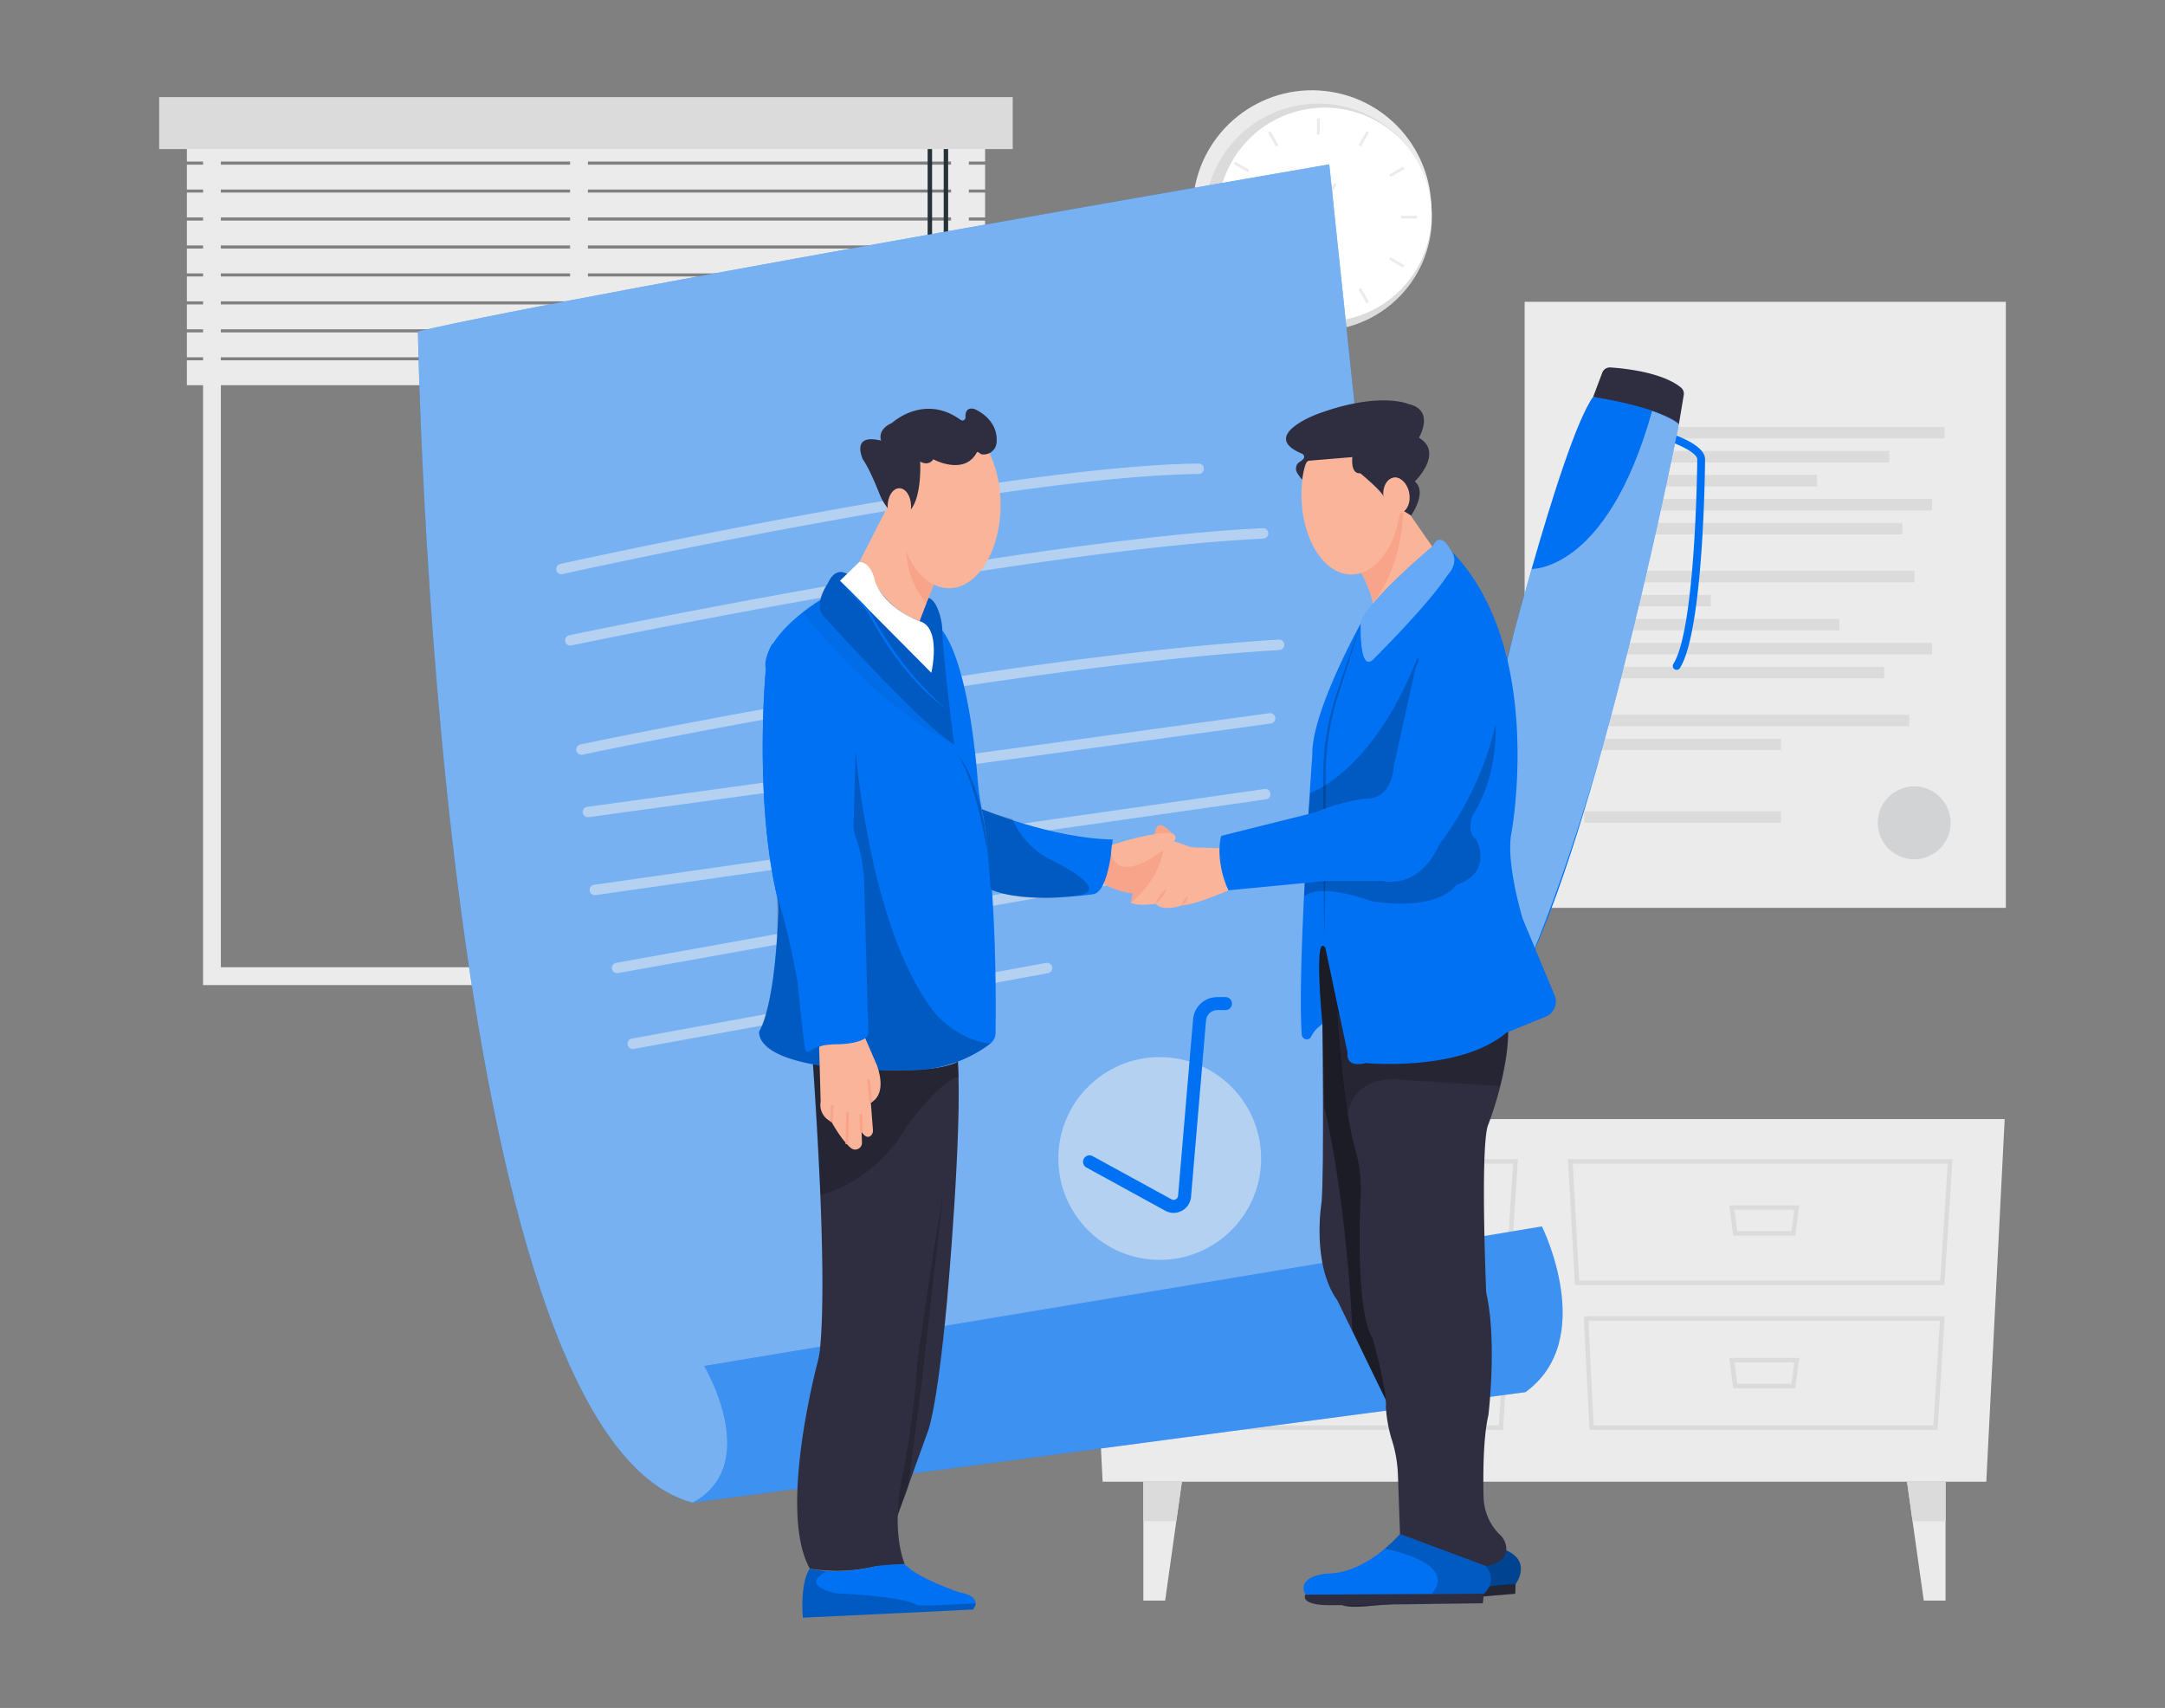  <!DOCTYPE svg PUBLIC "-//W3C//DTD SVG 1.1//EN" "http://www.w3.org/Graphics/SVG/1.1/DTD/svg11.dtd">
<svg id="e2f0911e-85ab-4d17-8338-72e0e01ec516" data-name="Layer 1" xmlns="http://www.w3.org/2000/svg" xmlns:xlink="http://www.w3.org/1999/xlink" width="865.76" height="682.89" viewBox="0 0 865.76 682.89">
<rect x="0" y="0" width="865.76" height="682.89" fill="#808080" stroke="none"/>
<defs>
<clipPath id="e4dd9765-2878-4573-bb7c-5fa3699dd086">
<path id="a5dfa47d-090f-4b42-915a-c1ef3714fa3c" data-name="SVGID" d="M597.41,283.66s26.63-107,39.67-125c0,0,24,2.44,34.29,10.91,0,0-29.85,151.47-60.14,215.62l-32.08-73.51Z" fill="#0071f2" data-primary="true"/>
</clipPath>
<clipPath id="afc481d0-29ea-45d5-8a10-b7ee59cab9b5">
<path id="a3bab4b3-8cb6-4787-930b-564015d6ce17" data-name="SVGID" d="M323.85,627.19s-3.87,4.41-2.79,19.61l68-3.26s4.7-5.06-5.43-6.87c0,0-16.95-5.65-21.86-11.33,0,0-9.13.3-11.73.93C350.08,626.27,335.69,630,323.85,627.19Z" fill="#0071f2" data-primary="true"/>
</clipPath>
<style xmlns="http://www.w3.org/1999/xhtml">*, ::after, ::before { box-sizing: border-box; }
img, svg { vertical-align: middle; }
</style>
<style xmlns="http://www.w3.org/1999/xhtml">*, body, html { }
img, svg { max-width: 100%; }
</style>
</defs>
<g id="e3195073-69dd-4e72-8747-96f08aafb44c" data-name="freepik--background-complete--inject-5">
<circle cx="524.68" cy="83.83" r="47.73" transform="translate(358.21 588.41) rotate(-80.82)" fill="#ebebeb"/>
<circle cx="527.19" cy="86.82" r="45.41" transform="translate(356.41 593.08) rotate(-80.71)" fill="#dbdbdb"/>
<circle cx="529.74" cy="85.83" r="42.74" transform="translate(6.89 206.75) rotate(-22.23)" fill="#fff"/>
<rect x="526.67" y="47.36" width="1.09" height="6.46" fill="#ebebeb"/>
<rect x="508.57" y="52.26" width="1.09" height="6.46" transform="translate(40.43 261.91) rotate(-29.99)" fill="#ebebeb"/>
<rect x="495.83" y="63.45" width="1.09" height="6.48" transform="translate(191.22 463.83) rotate(-60.11)" fill="#ebebeb"/>
<rect x="487.77" y="86.28" width="6.46" height="1.09" fill="#ebebeb"/>
<rect x="492.63" y="104.42" width="6.46" height="1.09" transform="translate(13.98 262.08) rotate(-30.01)" fill="#ebebeb"/>
<rect x="505.88" y="117.64" width="6.46" height="1.09" transform="translate(152.4 500.18) rotate(-60.03)" fill="#ebebeb"/>
<rect x="526.67" y="119.83" width="1.09" height="6.46" fill="#ebebeb"/>
<rect x="544.81" y="115.02" width="1.09" height="6.46" transform="translate(13.94 288.52) rotate(-30)" fill="#ebebeb"/>
<rect x="558.03" y="101.72" width="1.09" height="6.44" transform="translate(188.41 536.21) rotate(-60)" fill="#ebebeb"/>
<rect x="560.22" y="86.28" width="6.46" height="1.09" fill="#ebebeb"/>
<rect x="555.36" y="68.15" width="6.44" height="1.09" transform="translate(40.49 288.49) rotate(-30)" fill="#ebebeb"/>
<rect x="542.14" y="54.93" width="6.46" height="1.09" transform="translate(224.88 500.21) rotate(-60.03)" fill="#ebebeb"/>
<rect x="504.09" y="91.22" width="41.17" height="1.09" transform="translate(205.01 517.81) rotate(-63.04)" fill="#ebebeb"/>
<rect x="527.59" y="71.94" width="1.44" height="40.54" transform="translate(-7.82 105.5) rotate(-11.32)" fill="#dbdbdb"/>
<path d="M387.43,393.86H81.2V40.22H387.43ZM88.32,386.73h292V47.36h-292Z" fill="#ebebeb"/>
<rect x="227.97" y="49.23" width="7.13" height="341.07" fill="#ebebeb"/>
<rect x="74.73" y="54.65" width="319.2" height="9.94" fill="#ebebeb"/>
<rect x="74.73" y="65.84" width="319.2" height="9.94" fill="#ebebeb"/>
<rect x="74.73" y="77" width="319.2" height="9.94" fill="#ebebeb"/>
<rect x="74.73" y="88.19" width="319.2" height="9.94" fill="#ebebeb"/>
<rect x="74.73" y="99.37" width="319.2" height="9.94" fill="#ebebeb"/>
<rect x="74.73" y="110.54" width="319.2" height="9.94" fill="#ebebeb"/>
<rect x="74.73" y="121.72" width="319.2" height="9.94" fill="#ebebeb"/>
<rect x="74.73" y="132.9" width="319.2" height="9.94" fill="#ebebeb"/>
<rect x="74.73" y="144.07" width="319.2" height="9.94" fill="#ebebeb"/>
<rect x="370.95" y="52.64" width="1.78" height="229.01" fill="#263238"/>
<polygon points="375 289.96 368.67 289.96 370.25 280.86 373.41 280.86 375 289.96" fill="#263238"/>
<rect x="377.37" y="52.64" width="1.78" height="331.29" fill="#263238"/>
<polygon points="381.42 390.62 375.11 390.62 376.68 381.52 379.85 381.52 381.42 390.62" fill="#263238"/>
<rect x="63.65" y="38.83" width="341.33" height="20.78" fill="#dbdbdb"/>
<rect x="609.68" y="120.67" width="192.43" height="242.32" fill="#ebebeb"/>
<rect x="633.52" y="170.74" width="144.11" height="4.58" fill="#dbdbdb"/>
<rect x="633.52" y="180.33" width="122.02" height="4.58" fill="#dbdbdb"/>
<rect x="633.52" y="189.91" width="93.06" height="4.58" fill="#dbdbdb"/>
<rect x="633.52" y="199.51" width="139.08" height="4.58" fill="#dbdbdb"/>
<rect x="633.52" y="209.09" width="127.25" height="4.58" fill="#dbdbdb"/>
<rect x="633.52" y="228.26" width="132.05" height="4.58" fill="#dbdbdb"/>
<rect x="633.52" y="237.86" width="50.59" height="4.58" fill="#dbdbdb"/>
<rect x="633.52" y="247.44" width="102.01" height="4.58" fill="#dbdbdb"/>
<rect x="633.52" y="257.03" width="139.08" height="4.58" fill="#dbdbdb"/>
<rect x="633.52" y="266.61" width="119.92" height="4.58" fill="#dbdbdb"/>
<rect x="633.52" y="285.79" width="129.94" height="4.58" fill="#dbdbdb"/>
<rect x="633.52" y="295.38" width="78.66" height="4.58" fill="#dbdbdb"/>
<rect x="633.52" y="324.4" width="78.66" height="4.58" fill="#dbdbdb"/>
<circle cx="765.47" cy="328.99" r="14.57" fill="#d1d3d4"/>
<polygon points="440.93 592.43 794.3 592.43 801.65 447.45 433.58 447.45 440.93 592.43" fill="#ebebeb"/>
<path d="M777.55,513.82H629.8L627,463.48H780.78ZM631.5,512H775.87l3-46.76H628.93Z" fill="#dbdbdb"/>
<path d="M774.82,571.72H635.6l-2.26-45.43H777.66ZM637.3,569.93H773.14l2.63-41.86H635.21Z" fill="#dbdbdb"/>
<path d="M717.9,494.07H693.07l-1.55-12.14h28Zm-23.19-1.78H716.4l1.11-8.58h-23.9Z" fill="#dbdbdb"/>
<path d="M717.9,555.08H693.07l-1.55-12.15h28Zm-23.19-1.79H716.4l1.11-8.58h-23.9Z" fill="#dbdbdb"/>
<path d="M603.78,513.82H456l-2.76-50.34H607Zm-146-1.79H602.1l2.95-46.76H455.21Z" fill="#dbdbdb"/>
<path d="M601.05,571.72H461.83l-2.26-45.43H603.89Zm-137.52-1.79H599.37L602,528.07H461.44Z" fill="#dbdbdb"/>
<path d="M544.13,494.07H519.3l-1.55-12.14h28Zm-23.19-1.78h21.68l1.1-8.58h-23.9Z" fill="#dbdbdb"/>
<path d="M544.13,555.08H519.3l-1.55-12.15h28Zm-23.19-1.79h21.68l1.1-8.58h-23.9Z" fill="#dbdbdb"/>
<polygon points="472.62 592.43 470.39 608.23 465.93 639.96 457.21 639.96 457.21 592.43 472.62 592.43" fill="#ebebeb"/>
<polygon points="472.62 592.43 470.39 608.23 457.21 608.23 457.21 592.43 472.62 592.43" fill="#dbdbdb"/>
<polygon points="762.6 592.43 764.82 608.23 769.29 639.96 778.01 639.96 778.01 592.43 762.6 592.43" fill="#ebebeb"/>
<polygon points="762.6 592.43 764.82 608.23 778.01 608.23 778.01 592.43 762.6 592.43" fill="#dbdbdb"/>
</g>
<path d="M167.13,132.5S173.88,573.86,277,600.81l302.55-79.34-48-455.75S238.6,116.1,167.13,132.5Z" fill="#0071f2" data-primary="true"/>
<path d="M167.13,132.5S173.88,573.86,277,600.81l302.55-79.34-48-455.75S238.6,116.1,167.13,132.5Z" fill="#f1f2f2" opacity="0.5"/>
<g opacity="0.5">
<path d="M246.8,389.1a2.08,2.08,0,0,1-.37-4.13l258.4-46.33a2.08,2.08,0,0,1,.73,4.09L247.17,389.06A1.61,1.61,0,0,1,246.8,389.1Z" fill="#f1f2f2"/>
</g>
<g opacity="0.5">
<path d="M232.54,301.78a2.08,2.08,0,0,1-.43-4.12c1.64-.35,165.41-34.86,279.19-41.92a2.08,2.08,0,1,1,.26,4.15c-113.48,7-276.95,41.49-278.59,41.84A2.1,2.1,0,0,1,232.54,301.78Z" fill="#f1f2f2"/>
</g>
<g opacity="0.5">
<path d="M235.21,326.72a2.07,2.07,0,0,1-.28-4.13l272.65-37.43a2.08,2.08,0,1,1,.57,4.12L235.5,326.7A1.42,1.42,0,0,1,235.21,326.72Z" fill="#f1f2f2"/>
</g>
<g opacity="0.5">
<path d="M237.89,357.91a2.08,2.08,0,0,1-.3-4.14l268.2-38.31a2.08,2.08,0,0,1,.59,4.11l-268.2,38.32Z" fill="#f1f2f2"/>
</g>
<g opacity="0.5">
<path d="M253,419.39a2.08,2.08,0,0,1-.37-4.12L418.39,385a2.08,2.08,0,0,1,.75,4.09l-165.73,30.3A2.43,2.43,0,0,1,253,419.39Z" fill="#f1f2f2"/>
</g>
<g opacity="0.5">
<path d="M228.09,258.12a2.08,2.08,0,0,1-.43-4.12c1.83-.38,183.9-38.4,277.44-42.81h.1a2.08,2.08,0,0,1,.09,4.15c-93.2,4.4-275,42.35-276.78,42.73A2,2,0,0,1,228.09,258.12Z" fill="#f1f2f2"/>
</g>
<path d="M610,556.62,277,600.81c28.12-15.23,4.59-54.65,4.59-54.65l335-55.79S639.06,535.55,610,556.62Z" fill="#0071f2" data-primary="true"/>
<path d="M610,556.62,277,600.81c28.12-15.23,4.59-54.65,4.59-54.65l335-55.79S639.06,535.55,610,556.62Z" fill="#f1f2f2" opacity="0.25"/>
<g opacity="0.5">
<path d="M224.52,229.6a2.08,2.08,0,0,1-.45-4.11c1.77-.39,177.53-39.26,255.26-40.14h0a2.08,2.08,0,0,1,0,4.16c-77.3.88-252.64,39.65-254.41,40A1.73,1.73,0,0,1,224.52,229.6Z" fill="#f1f2f2"/>
</g>
<path d="M670.48,267.84a1.6,1.6,0,0,1-.84-.24,1.57,1.57,0,0,1-.48-2.15c8.86-13.93,9.54-79.14,9.56-81.95-.35-2.62-7.94-6.1-13-7.65a1.56,1.56,0,1,1,.91-3c2.45.74,14.69,4.75,15.2,10.41a.76.76,0,0,1,0,.15c0,2.8-.56,68.78-10.05,83.69A1.54,1.54,0,0,1,670.48,267.84Z" fill="#0071f2" data-primary="true"/>
<path id="b48fabe3-33b9-4ef3-bd8f-4770149cbbcc" data-name="SVGID" d="M597.41,283.66s26.63-107,39.67-125c0,0,24,2.44,34.29,10.91,0,0-29.85,151.47-60.14,215.62l-32.08-73.51Z" fill="#0071f2" data-primary="true"/>
<g clip-path="url(#e4dd9765-2878-4573-bb7c-5fa3699dd086)">
<path d="M611.67,227.52s30.74,2.23,49-63.26c0,0,6.68,2.23,10.69,5.35,0,0-22.72,126.52-60.14,215.62l-16-58.8,7.57-62.82Z" fill="#f1f2f2" opacity="0.5"/>
</g>
<path d="M637.08,158.7l3.65-9.69a3.23,3.23,0,0,1,3.22-2.09c5.83.38,20.81,1.94,28.27,8.05a3.19,3.19,0,0,1,1.09,3l-1.94,11.64S666.05,163.39,637.08,158.7Z" fill="#2f2e41" data-secondary="true"/>
<path d="M461.68,334.15s.11-8.91,7-.89Z" fill="#f7a48b"/>
<path d="M452.13,361l1.56-7.2,3.13,3.13a27.93,27.93,0,0,1-2.91,2.73C453.3,360.14,452.7,360.58,452.13,361Z" fill="#f7a48b"/>
<path d="M441.49,353.47s9.08,5.63,19.4,3.44c0,0,7.51-5,5.63-18.14L456.2,336,439,342.21Z" fill="#f7a48b"/>
<path d="M358.72,606.52l12-33.32s3.71-6.79,8-53.07c0,0,6.17-68.19,4.32-95.65,0,0-4.94,3.39-22.53,3.39l-8.95,173.71Z" fill="#2f2e41" data-secondary="true"/>
<polygon points="376.92 479.09 368.29 555.3 363.04 595.1 358.72 606.52 356.87 578.13 367.98 484.64 376.92 479.09" opacity="0.2"/>
<path d="M325.09,425.4s6.06,81.43,2.83,113.83a34.56,34.56,0,0,1-.93,5.25c-2.83,11-14.93,61.87-3.14,82.71a67.81,67.81,0,0,0,26.23-.92l11.73-.93s-6.18-13.27-.31-38c0,0,4.63-26.23,5.24-42.27l4.94-34.25,8-49.37,3.4-37S377.23,431.57,325.09,425.4Z" fill="#2f2e41" data-secondary="true"/>
<path d="M325.09,425.4l3.08,52.45s21.6-4.93,34.56-27.77c0,0,14.5-19.43,20.67-19.43l-.3-6.17S374.46,431.88,325.09,425.4Z" opacity="0.2"/>
<path d="M327.88,240s-22.94,13.81-21.61,27.4c0,0-4.88,49.85,4.41,90.76a24,24,0,0,1,.61,6.26c-.38,9.73-2,38.6-7.69,48,0,0-3.84,16.8,61.38,15.48a53.35,53.35,0,0,0,27.27-8,40.83,40.83,0,0,0,3.85-2.71,5.36,5.36,0,0,0,2-4.14c.18-11.48.53-60.6-5.48-89.57A90.44,90.44,0,0,1,391,312.28c-1.07-13.81-4.67-48-14.53-60.7Z" fill="#0071f2" data-primary="true"/>
<path d="M570.9,611.94s-12.13,16.71-27.83,17.83c0,0-12.58,1.66-8.21,9.05,0,0,56-2.07,71.19-5.45,0,0,6.79-9-4-13.61Z" fill="#0071f2" data-primary="true"/>
<path d="M534.86,638.82s-2.38,4.4,10.26,3.5l60.82-5.1.11-3.85Z" fill="#2f2e41" data-secondary="true"/>
<path d="M534.86,638.82s-2.38,4.4,10.26,3.5l60.82-5.1.11-3.85Z" opacity="0.2"/>
<path d="M565,618.21s30,2.22,20.22,15.62c0,0,13.28.85,20.88-.46,0,0,6.79-9-4-13.61l-31.19-7.82Z" opacity="0.4"/>
<path d="M528.82,409.32s.72,58.71-.33,71.3c0,0-4.19,24.64,6.3,39.32l21.49,44-4.72-153.1L538.46,371l-14.69,2.62S521.29,399.9,528.82,409.32Z" fill="#2f2e41" data-secondary="true"/>
<path d="M529.55,442.56s8.32,32.07,11.29,89.4c0,0,9.8,21,15.44,32l-4.72-153.1L538.46,371l-14.69,2.62s-2.21,23.53,5.05,35.67Z" opacity="0.4"/>
<path d="M534.79,405.11S536.73,441,542,459.59A58.37,58.37,0,0,1,544.12,478c-.74,16.66-1.19,47.43,4.82,57.2,0,0,5.85,20.86,5.26,27.4a56.22,56.22,0,0,0,2.15,12.35A52.59,52.59,0,0,1,559,589.27l.85,24.07s11.88,18.71,34.16,12.77c0,0,9.88-.73,8.15-8.47a8,8,0,0,0-2.35-4l-.43-.42a21.75,21.75,0,0,1-6.11-14.71c-.19-7.49-.29-23.4,1.93-32.71,0,0,3.56-29.7-.89-49,0,0-2.38-56.14.59-66.53,0,0,11.29-28.22,7.43-46.63Z" fill="#2f2e41" data-secondary="true"/>
<path d="M539.05,445.23s1.49-16.34,23.17-13.37l37.42,2.38s5.35-20.2,2.68-30.59l-67.53,1.46S535.49,428.3,539.05,445.23Z" opacity="0.2"/>
<path d="M341.92,297.91s5.56,75.07,32.52,107.82c0,0,9.24,10.5,21.66,11.49A53.46,53.46,0,0,1,365,427.89s-61.6,2.12-61.38-15.48c0,0,8.6-17.16,7.08-54.25l13-33.74Z" opacity="0.2"/>
<path d="M382.9,301.48a38.53,38.53,0,0,1,5.08,8.83,71.38,71.38,0,0,1,3.38,9.63,94.62,94.62,0,0,1,2.19,10c.27,1.68.49,3.36.72,5s.33,3.38.44,5.07c-.35-1.66-.63-3.33-.94-5l-1-5c-.75-3.29-1.47-6.59-2.41-9.83s-1.92-6.46-3.12-9.61c-.6-1.58-1.24-3.14-2-4.66A34.81,34.81,0,0,0,382.9,301.48Z" opacity="0.2"/>
<path d="M327.88,240l-6.9,4.68s27.84,36.75,60.59,53c0,0-21.39-15.81-52.35-51.45A7.69,7.69,0,0,1,327.88,240Z" opacity="0.05"/>
<path d="M392.61,323.51s28.23,11.81,52.32,12.13c0,0-1.25,21-7.82,21.9,0,0-27.22,4.06-41-1.88C396.13,355.66,395.35,335.79,392.61,323.51Z" fill="#0071f2" data-primary="true"/>
<path d="M404.89,327.5a32.47,32.47,0,0,0,15.95,16.58s26,12.52,8.76,14.08c0,0-17.83,3.44-33.47-2.5,0,0-1.1-19.87-3.52-32.15A112.94,112.94,0,0,0,404.89,327.5Z" opacity="0.2"/>
<path d="M444.62,337.83s17.73-5.84,24.07-4.57a1.77,1.77,0,0,1,.79,3.06c-4.84,4.31-20.68,17.19-25.17,5.57Z" fill="#f9b499"/>
<path d="M452.13,361s10.86-8,13.05-21.12l4.3-3.54,5.71,2a9.29,9.29,0,0,0,2.77.51l9.84.27s-.45,9.3,3.44,16.89c0,0-13.77,5.95-18.46,5.95,0,0-7.51,2.81-10.64-.63C462.14,361.29,456.2,362.54,452.13,361Z" fill="#f9b499"/>
<path d="M462.14,361.29a12.19,12.19,0,0,1,1.77-3.28,12,12,0,0,1,2.61-2.66,13.3,13.3,0,0,1-4.38,5.94Z" fill="#f7a48b"/>
<path d="M472.78,361.92a3.93,3.93,0,0,1,.66-2,3.81,3.81,0,0,1,1.53-1.44,4.28,4.28,0,0,1-2.19,3.44Z" fill="#f7a48b"/>
<path d="M544.19,249.21s-19.81,35.58-19.41,52.57c0,0-6.12,86-4.22,112a2,2,0,0,0,3.58,1,3.07,3.07,0,0,0,.2-.36,12.46,12.46,0,0,1,3.56-4.28l.92-.74S525.18,372.13,530,379l8.89,42.05s-1.21,6.06,7.28,4c0,0,37.6,3.64,56.2-12.13l15.72-6.4A6.54,6.54,0,0,0,621.7,398l-12.82-30.71s-6.88-22.64-4.45-34.36c0,0,13.75-74.4-24.26-112.81,0,0,3.24,5.26-1.21,9.71,0,0-20.5,25.07-30.21,33.56C548.75,263.37,544.19,269.83,544.19,249.21Z" fill="#0071f2" data-primary="true"/>
<path d="M529.63,374.55c-.21-10.61-.31-21.23-.4-31.85l-.12-31.84a104.78,104.78,0,0,1,4.73-31.51q5-15.14,10.35-30.14l-4.76,15.2c-1.6,5.06-3.26,10.12-4.82,15.17a106.54,106.54,0,0,0-4.46,31.28L530,342.7C530,353.32,529.85,363.94,529.63,374.55Z" opacity="0.2"/>
<path d="M523.16,325.63l.81-8.49S549,308.65,566.83,263l13.75,13.75L598,288s2,20.62-9.3,38.41c0,0-2.42,6.47,1.62,9.3,0,0,7.28,12.94-8.09,18.19,0,0-6.06,10.51-33.56,6.47,0,0-20.21-7.68-27.09-2Z" opacity="0.2"/>
<path d="M327.56,418.61l.61,21.91a7.31,7.31,0,0,0,4.32,8s3.82,7.15,7.79,10.51a2.71,2.71,0,0,0,4.41-2.23l-.16-4.27s1.81,3.18,3.69,1.56a2.74,2.74,0,0,0,.86-2.27l-.85-11S355,438.36,350.7,426L346,415.11s-1.43.08-10.68,1.64C335.34,416.75,330.33,416.76,327.56,418.61Z" fill="#f9b499"/>
<rect x="329.25" y="444.63" width="6.79" height="1.04" transform="translate(-127.01 757.44) rotate(-87.42)" fill="#f7a48b"/>
<rect x="332.34" y="450.49" width="12.96" height="1.04" transform="translate(-120.01 779.17) rotate(-88.66)" fill="#f7a48b"/>
<rect x="343.85" y="445.45" width="1.04" height="7.1" transform="translate(-19.18 15.39) rotate(-2.49)" fill="#f7a48b"/>
<rect x="347.25" y="431.55" width="1.04" height="9.3" transform="translate(-41.68 36.77) rotate(-5.71)" fill="#f7a48b"/>
<path id="b0f8679b-c9ad-471f-ac64-05653314dbfe" data-name="SVGID" d="M323.85,627.19s-3.87,4.41-2.79,19.61l68-3.26s4.7-5.06-5.43-6.87c0,0-16.95-5.65-21.86-11.33,0,0-9.13.3-11.73.93C350.08,626.27,335.69,630,323.85,627.19Z" fill="#0071f2" data-primary="true"/>
<g clip-path="url(#afc481d0-29ea-45d5-8a10-b7ee59cab9b5)">
<path d="M330.47,628.34s-11.22,5.07,3.62,8.69c0,0,27.14,1.08,32.57,4.7,1.09.73,23.52-.72,23.52-.72l4,1.81L375.71,659.1,316,653.31,310.21,632l10.13-7.24,3.51,2.47Z" opacity="0.2"/>
</g>
<path d="M559.84,613.34s-13.29,15.8-29,15.8c0,0-12.67.77-8.83,8.45,0,0,56,1.92,71.39-.38,0,0,5.84-4.93.62-11.1Z" fill="#0071f2" data-primary="true"/>
<path d="M522,637.59s-2.69,4.22,10,4.22l61-.77.38-3.83Z" fill="#2f2e41" data-secondary="true"/>
<path d="M553.75,619.23s29.6,5.35,18.85,18c0,0,14.12.06,20.78,0,0,0,5.85-4.88.62-11.1l-34.16-12.77c-.81.9-1.7,1.83-2.67,2.77C556,617.26,554.85,618.29,553.75,619.23Z" opacity="0.2"/>
<circle cx="463.76" cy="463.2" r="40.54" fill="#f1f2f2" opacity="0.5"/>
<path d="M469.32,484.94a7,7,0,0,1-3.35-.86l-31.52-17.27a2.59,2.59,0,0,1,2.49-4.55l31.52,17.26a1.77,1.77,0,0,0,1.7,0,1.74,1.74,0,0,0,.94-1.42l6-70.53a9.67,9.67,0,0,1,9.69-8.9h3.26a2.6,2.6,0,1,1,0,5.2h-3.26a4.5,4.5,0,0,0-4.51,4.14l-6,70.53a7,7,0,0,1-7,6.4Z" fill="#0071f2" data-primary="true"/>
<path d="M542.79,226.66s4.32,4.57,6.86,17l24.14-23.63-11.68-16.77Z" fill="#f9b499"/>
<path d="M544.19,249.21s-.85,19.65,4.85,14.56c0,0,22.63-22.43,29.92-34,0,0,5-5.08,1.21-9.71,0,0-3.84-8.43-7.39-1.57C572.78,218.53,546.09,240.77,544.19,249.21Z" fill="#0071f2" data-primary="true"/>
<path d="M544.19,249.21s-.85,19.65,4.85,14.56c0,0,22.63-22.43,29.92-34,0,0,5-5.08,1.21-9.71,0,0-3.84-8.43-7.39-1.57C572.78,218.53,546.09,240.77,544.19,249.21Z" fill="#fff" opacity="0.4"/>
<path d="M549.3,240.67s-3.66-10.42-6.51-14L561.11,203S561.77,224.41,549.3,240.67Z" fill="#f7a48b"/>
<ellipse cx="540.38" cy="197.82" rx="19.95" ry="31.89" fill="#f9b499"/>
<path d="M565.93,267.59c8.81-23.59,18.75-23.87,25.75-19.59A20.06,20.06,0,0,1,601,265.4c-.31,42.08-25.32,71.94-25.32,71.94-8.23,18.81-22.73,14.9-22.73,14.9H530.26l-39,3.73c-5.72-12.72-2.91-21.76-2.91-21.76L526,324.8a79.61,79.61,0,0,1,20-5.48s10.19,1.17,11.36-12.94Z" fill="#0071f2" data-primary="true"/>
<path d="M338.35,229.31s-4.23-2.9-7.35,4c0,0-5.79,8.24-1.78,12.92,0,0,38.53,43,52.35,51.45,0,0-4.44-34-4.73-45.11a25.19,25.19,0,0,0-1.57-8.38c-.92-2.39-2.23-4.69-3.95-5.09Z" fill="#0071f2" data-primary="true"/>
<path d="M338.35,229.31s-4.23-2.9-7.35,4c0,0-5.79,8.24-1.78,12.92,0,0,38.53,43,52.35,51.45,0,0-4.44-34-4.73-45.11a25.19,25.19,0,0,0-1.57-8.38c-.92-2.39-2.23-4.69-3.95-5.09Z" opacity="0.2"/>
<path d="M373.37,233.64l-5.62,14.7a33.16,33.16,0,0,1-16.36-12.63,15.75,15.75,0,0,1-2-4.29c-.8-2.61-2.6-6.95-5.72-6.79L355,202.48s4.12,7.67,5,7C360,209.48,360.9,225,373.37,233.64Z" fill="#f9b499"/>
<path d="M343.7,224.63l-7.8,7.57L372.43,269s4.22-18.08-4.68-20.62c0,0-13.81-4.78-17.82-15.92C349.93,232.42,348.63,224.92,343.7,224.63Z" fill="#fff"/>
<path d="M379.34,284.1a80.94,80.94,0,0,1-12.81-11.24,117.9,117.9,0,0,1-10.67-13.32c-1.6-2.36-3.14-4.75-4.6-7.2-.73-1.22-1.44-2.45-2.14-3.69s-1.32-2.52-2.07-3.69a45.83,45.83,0,0,0-5.43-6.45c-1.91-2.1-3.84-4.18-5.72-6.31,2.05,2,4.06,4,6.08,6l3,3a25.82,25.82,0,0,1,2.73,3.34c.83,1.19,1.49,2.47,2.19,3.68s1.42,2.45,2.16,3.65c1.47,2.42,3,4.78,4.65,7.1a130.54,130.54,0,0,0,10.4,13.38l1.41,1.58,1.46,1.54c1,1,2,2,3,3s2.07,1.92,3.1,2.89S378.26,283.17,379.34,284.1Z" fill="#0071f2" data-primary="true"/>
<path d="M322,419.61a1.13,1.13,0,0,0,1.87.65c1.47-1.28,4.59-2.73,11.16-2.73,0,0,7.41,0,11-2.42a2.84,2.84,0,0,0,1.2-2.45l-1.74-62s-.7-9-3.16-15.59a15,15,0,0,1-1-5.69l1.24-44.21s-.44-38.32-33.86-27.62c0,0-3.56,6.23-2.45,9.8,0,0-4.76,51.89,4.41,90.76,0,0,4.06,11.26,8.29,34.65C319,392.81,320.76,412.17,322,419.61Z" fill="#0071f2" data-primary="true"/>
<path d="M370.36,241l3.91-9.14-11.74-18.27S360,229.12,370.36,241Z" fill="#f7a48b"/>
<ellipse cx="379.48" cy="201.88" rx="20.65" ry="33.32" fill="#f9b499"/>
<path d="M351.67,197.43c-1.58-4-4.36-10.59-6.56-13.65,0,0-5.25-10.68,7.24-7.6,0,0-1.81-4.35,4.35-7.07,0,0,12.7-11.88,27.44-1.23a1.22,1.22,0,0,0,1.94-1c-.08-2,.5-4.16,3.58-3.34,0,0,9.62,3.76,8.87,13.33a5.17,5.17,0,0,1-6,4.77c-.61-.12-1.57-1.39-1.93-.71-5.07,9.41-17.39,2.71-17.39,2.71s-1.63,2.9-5.25.91c0,0,.82,13.79-3.89,19.4,0,0,0-10.18-5.81-7.74-2.88,1.21-3.17,4.62-2.73,7.58,0,.05-.06,0-.21-.21A22.22,22.22,0,0,1,351.67,197.43Z" fill="#2f2e41" data-secondary="true"/>
<ellipse cx="359.64" cy="202.48" rx="4.69" ry="7.27" fill="#f9b499"/>
<path d="M520.71,191.81s.64-4.95,1.74-6.87a1.5,1.5,0,0,1,1.2-.75l17.16-1.43s-.92,6.82,3.13,6.45c0,0,9.59,7.81,9.59,10,0,0-.3-7.69,4-8.23a3.73,3.73,0,0,1,4,2.83,12.88,12.88,0,0,1-1.25,9.86l4,2.45s6.64-9.37,1.48-13.61c0,0,11.8-11.43,1.66-17.52,0,0,6.64-11.06-4.24-13.46,0,0-11.62-5.16-36.51,4.06,0,0-23.41,8.67-5.9,15.86a1.33,1.33,0,0,1,.32,2.17c-.86,1-2.47,1.26-2.77,3.12C518,188.31,518.71,189.28,520.71,191.81Z" fill="#2f2e41" data-secondary="true"/>
<ellipse cx="558.43" cy="198.12" rx="5.21" ry="7.24" transform="translate(-24.63 92.57) rotate(-9.27)" fill="#f9b499"/>
</svg>